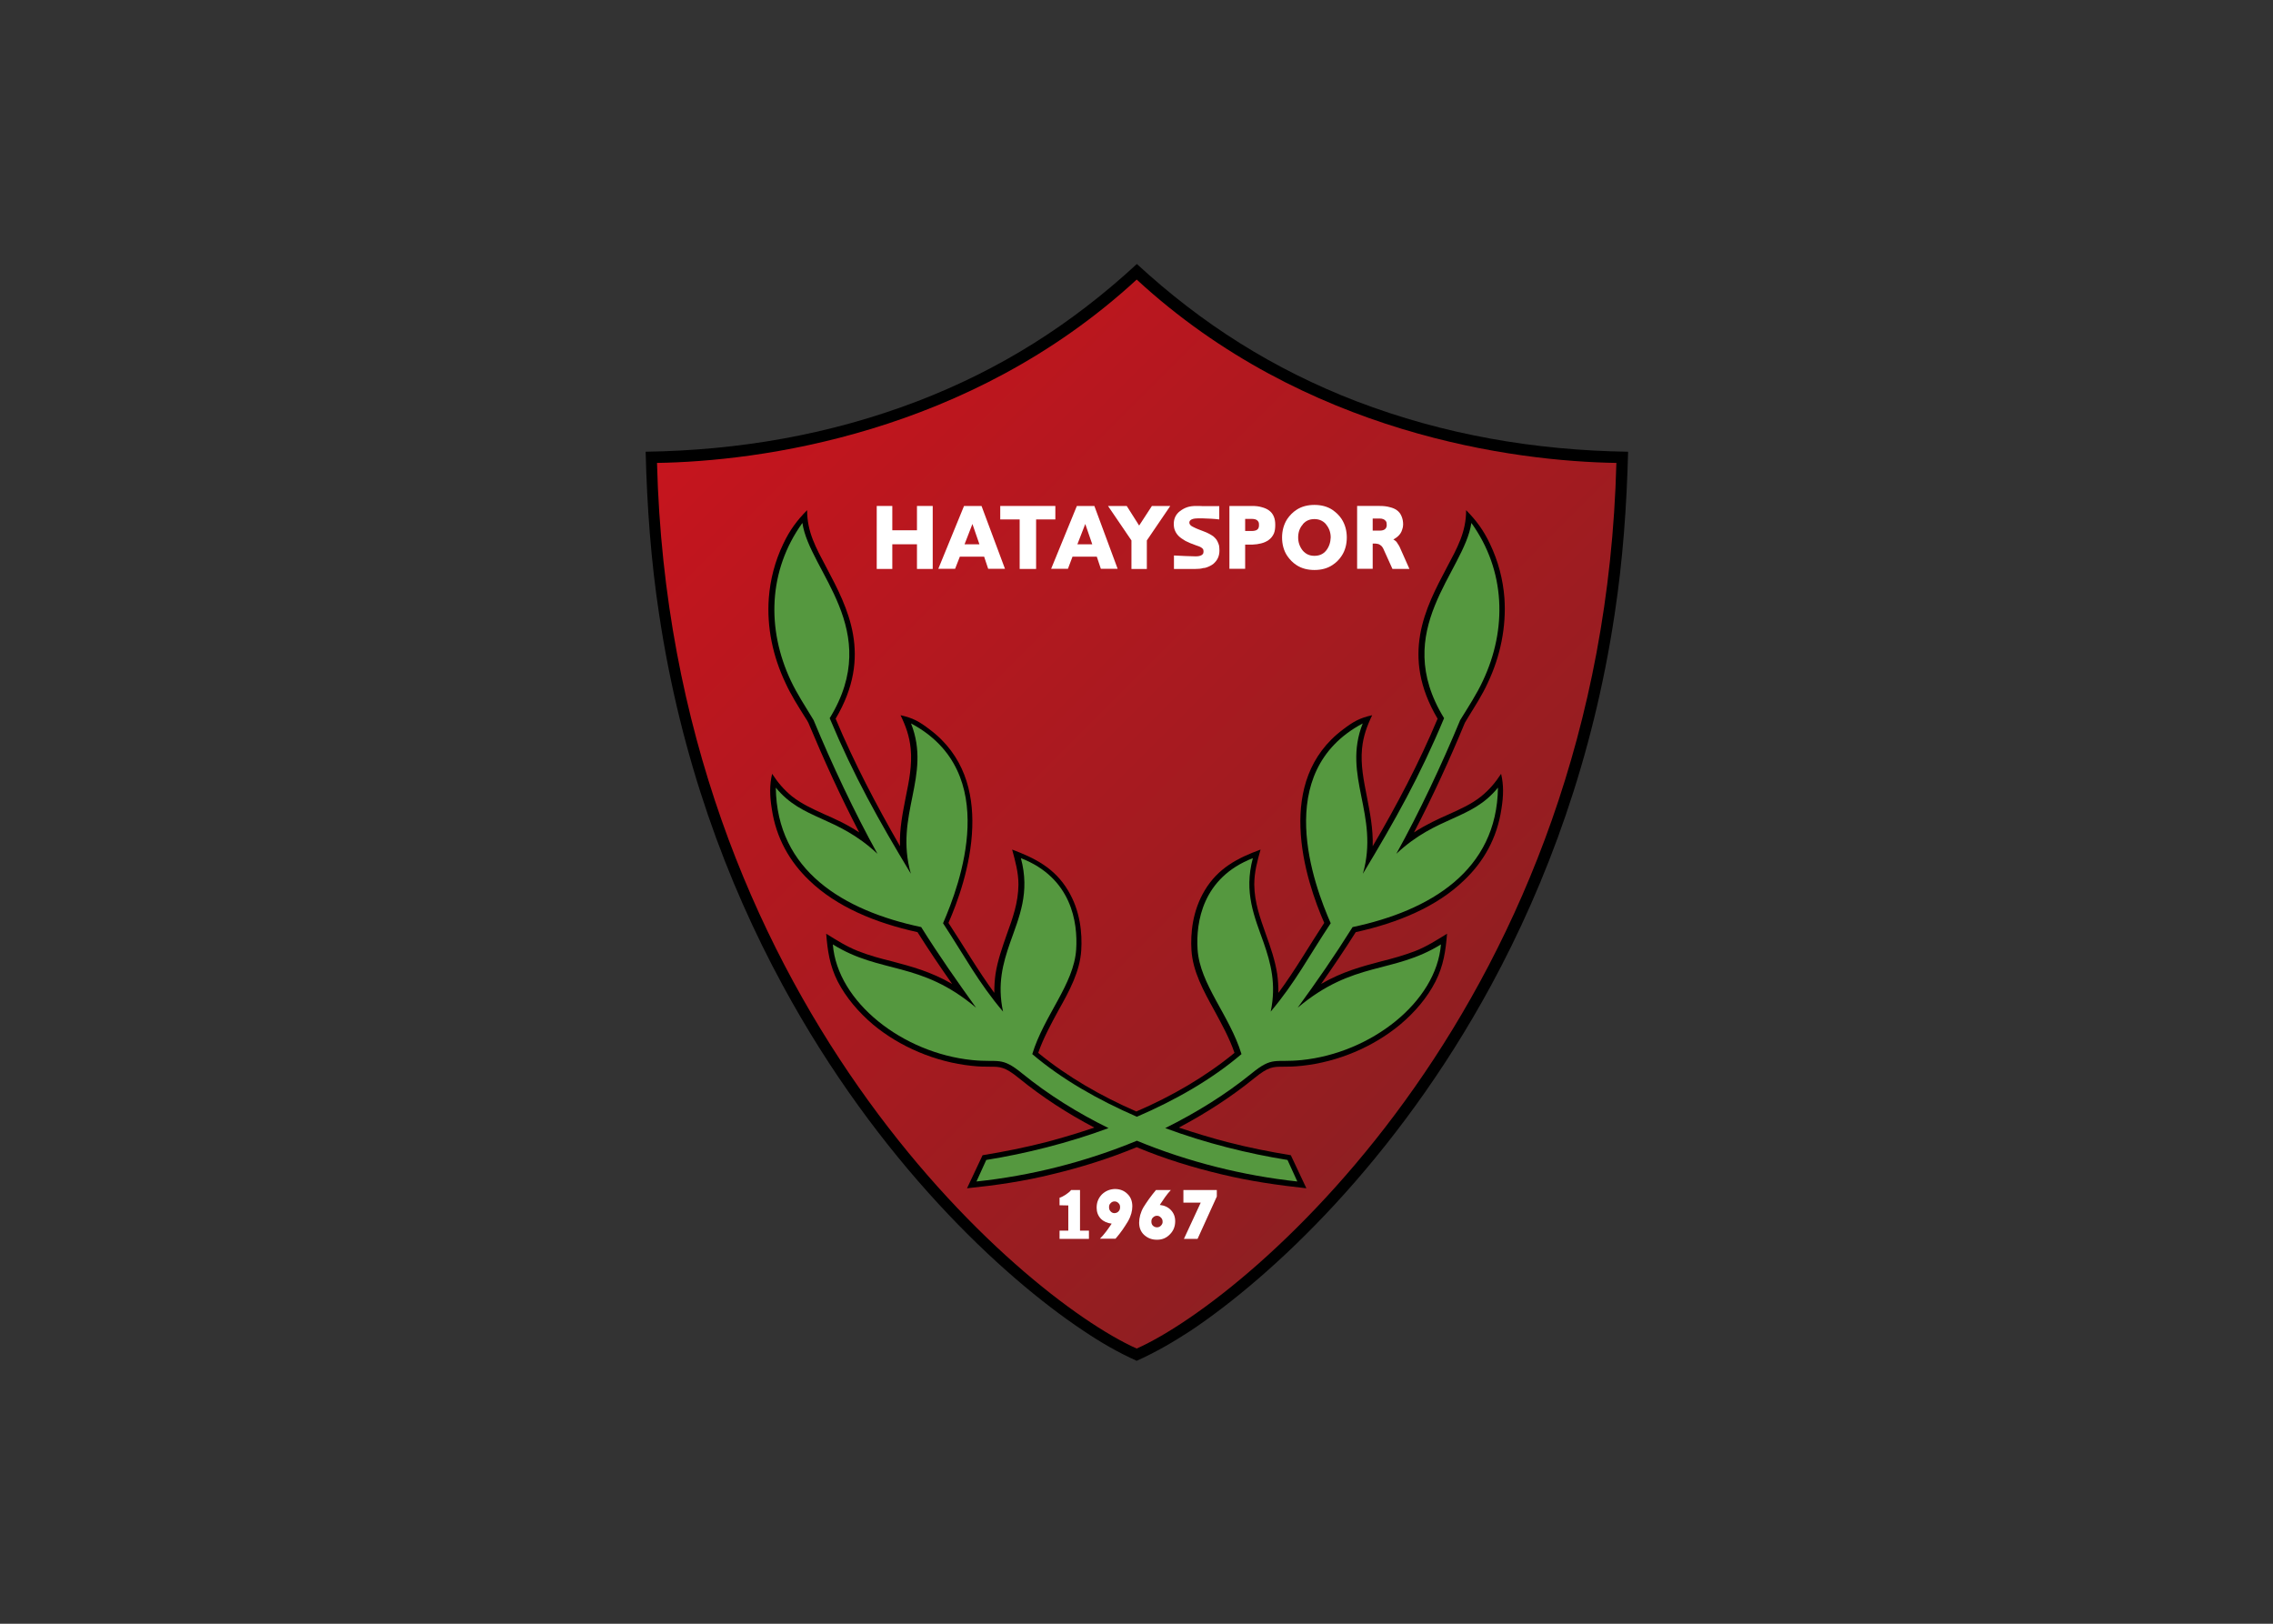 <svg clip-rule="evenodd" fill-rule="evenodd" stroke-linejoin="round" stroke-miterlimit="2" viewBox="0 0 560 400" xmlns="http://www.w3.org/2000/svg" xmlns:xlink="http://www.w3.org/1999/xlink"><rect x="0" y="0" width="560" height="400" fill="#333333" stroke="none"/><linearGradient id="a" gradientTransform="matrix(584.434 584.434 -584.434 584.434 40.446 91.469)" gradientUnits="userSpaceOnUse" x1="0" x2="1" y1="0" y2="0"><stop offset="0" stop-color="#cd131d"/><stop offset="1" stop-color="#7e2223"/></linearGradient><g fill-rule="nonzero" transform="matrix(.431 0 0 .431 152.429 19.261)"><path d="m296.1 733.1c-10.7-4.8-20.7-10.6-30.5-17.2-46.7-31.1-117.5-97.1-171.9-197.5-31.9-58.8-58.2-129.4-70.6-212-4.7-30.8-6.9-61.6-7.7-92.9 53.3-.8 105.2-9.7 155.2-28.8 47.5-18.2 88.2-44 125.6-78.5 37.3 34.4 78.1 60.2 125.6 78.5 50 19.1 101.8 28 155.2 28.8-.8 31.2-3 62.1-7.7 92.9-12.4 82.6-38.7 153.2-70.6 212.1-54.4 100.3-125.2 166.3-171.9 197.5-10 6.5-20 12.3-30.7 17.1z"/><path d="m296.1 726.1c66-29.5 266.3-200 274.2-506.2-57.7-.9-178-16.1-274.2-104.8-96.2 88.6-216.5 103.9-274.2 104.8 7.9 306.2 208.2 476.7 274.2 506.2z" fill="url(#a)"/><path d="m124 366.1c21.4-36.1 6.9-63.4-5.2-86.3-6.1-11.5-11.1-20.4-11.1-32.9-5.9 6-9.9 11.4-13.6 19.2-4.8 10-7.5 20.5-8.3 31.1-1.2 16.4 2.2 33.1 9.6 48.6 3 6.6 7 12.9 11.2 19.6.7 1 1.3 2 1.8 3 8.9 21.3 18.5 42.4 29.1 62.7-7.1-4.7-13.8-7.7-20.2-10.5-6.6-3-12.7-5.8-18.2-10.1-4.8-3.9-8.1-7.9-11.4-12.9-1.5 6.3-1.4 12.6-.2 20 2.5 16.8 10.3 30.3 21.4 40.9 15.6 15.1 37.8 24.3 61.9 29.6 6.3 10 13 19.9 19.8 29.6-12.3-7.1-23.4-10-34.3-12.9-6.5-1.6-12.9-3.3-19.5-5.9s-12.2-6.2-18.2-9.9c.8 9.8 2 18.2 6.6 27.3 4.7 9.1 11.8 17.5 20.3 24.7 15.2 12.6 35.4 21.3 56.2 23.5 4.5.5 7.7.5 10.4.5 6 0 8.6 0 16.6 6.5 13.4 10.9 27.9 20.3 43.2 28.3-9.2 3.1-18.4 5.9-27.6 8.3-12 3.1-24.1 5.5-36.3 7.5l-8.9 18.9c16.5-1.7 32.5-4 48.6-8 16.4-3.9 32.7-9 48.4-15.5 15.7 6.6 32 11.6 48.4 15.5 16.1 3.9 32.1 6.2 48.6 8l-8.9-18.9c-12.2-2-24.3-4.4-36.3-7.5-9.2-2.4-18.4-5.2-27.7-8.3 15.3-8.1 29.8-17.4 43.2-28.3 8-6.5 10.6-6.5 16.6-6.5 2.6 0 5.9 0 10.4-.5 20.9-2.2 41-10.9 56.2-23.5 8.5-7.1 15.6-15.5 20.3-24.7 4.6-9.1 5.8-17.5 6.6-27.3-6 3.7-11.6 7.3-18.2 9.9-6.6 2.5-13 4.3-19.5 5.9-10.9 2.9-22 5.8-34.3 12.9 6.8-9.7 13.5-19.6 19.8-29.6 24.1-5.3 46.3-14.5 61.9-29.6 11.2-10.6 18.9-24.1 21.4-40.9 1.2-7.5 1.3-13.7-.2-20-3.3 5-6.6 9-11.4 12.9-5.5 4.4-11.6 7.1-18.2 10.1-6.3 2.8-13 5.8-20.2 10.5 10.6-20.3 20.3-41.4 29.1-62.7.6-1 1.2-2 1.8-3 4.1-6.7 8.2-13 11.2-19.6 7.4-15.6 10.7-32.3 9.6-48.6-.8-10.6-3.5-21.1-8.3-31.1-3.7-7.8-7.7-13.2-13.6-19.2 0 12.6-5 21.4-11.1 32.9-12.1 22.9-26.6 50.2-5.2 86.3-10.6 25.3-23.3 49.4-37.1 72.9.3-10.1-1.6-19.2-3.3-28.2-1.8-9.2-3.7-18.2-2.8-27.6.7-7.1 2.8-12.9 5.8-19.1-7.1 1.6-10.7 3.6-16.6 8.1-19.7 14.7-25.1 35.8-24.4 56.1.7 21.9 8.6 43.1 13.6 54.5-8.8 13.4-16.7 27.2-26.2 40 0-3.8-.2-7.4-.7-10.8-1.2-7.8-3.8-15.3-6.5-22.8-3.2-9.1-6.5-18-6.6-28.3 0-7 1.7-13.4 3.6-20-13.1 4.8-24.3 10.6-31.9 23.3-7.1 11.8-8.2 24.8-7.6 34.3.8 12.1 6.8 23 13.2 34.6 4.1 7.6 8.5 15.5 11.4 24-16.7 13.7-35.9 24.8-56.1 33.5-20.2-8.8-39.4-19.8-56.1-33.5 2.9-8.4 7.3-16.4 11.4-24 6.5-11.5 12.4-22.5 13.2-34.6.6-9.6-.5-22.6-7.6-34.3-7.6-12.7-18.8-18.4-31.9-23.3 1.8 6.7 3.6 13 3.6 20-.1 10.4-3.3 19.2-6.6 28.3-2.6 7.5-5.3 15-6.5 22.8-.5 3.5-.7 7-.7 10.8-9.4-12.8-17.4-26.6-26.2-40 5-11.4 12.9-32.6 13.6-54.5.7-20.3-4.7-41.4-24.4-56.1-5.9-4.5-9.4-6.5-16.6-8.1 3 6.2 5.1 12 5.8 19.1.9 9.4-.9 18.4-2.8 27.6-1.7 9-3.7 18.1-3.3 28.2-13.5-23.5-26.2-47.6-36.8-72.9z"/><path d="m471.8 365.8c-13.8 33.1-28 58.4-46.4 88.9 9.6-33.6-12-55.8-.1-85.9-52.3 27.8-27.8 92.5-18.3 114.2-12.7 19.1-20 33.5-34.3 50.5 3.3-15.7 0-27.8-4-39.3-5.2-14.7-11.5-28.7-6.2-48.4-28.9 11.2-32.6 36.8-31.6 52.2 1.3 19.9 18.3 37.6 25.1 59.8-16.9 14.4-37.7 26.3-59.8 35.8-22.1-9.6-42.9-21.4-59.8-35.8 6.8-22.2 23.8-39.9 25.1-59.8 1-15.4-2.6-41-31.6-52.2 5.3 19.7-1 33.6-6.2 48.4-4 11.5-7.4 23.6-4 39.3-14.3-16.9-21.7-31.3-34.3-50.5 9.4-21.7 34-86.4-18.3-114.2 11.9 30.2-9.7 52.3-.1 85.9-18.4-30.5-32.6-55.9-46.4-88.9 31-50.5-11.6-83.9-15.6-111.6-19.6 27.3-20.5 60.7-6.6 90.2 3.5 7.4 8.2 14.6 13 22.5 10.4 25.1 23.4 52.8 36.5 76.4-23.4-21.9-42.7-19-58.1-37.8.6 47.5 38.7 70.3 83.1 79.7 10.8 17.2 20.3 30.6 31.4 46.1-32-27-54.5-19.1-81.9-36.2 2.6 33.1 40.1 62.1 79.6 66.1 15.4 1.6 16.5-2.3 28.7 7.7 14.9 12.1 31.6 22.5 49.3 31.2-23.3 8.6-47.5 14.6-69.9 18.2l-5.6 12.3c30.6-3.2 62.3-11.1 91.7-23.3 29.4 12.2 61.1 20 91.7 23.3l-5.6-12.3c-22.5-3.6-46.7-9.6-69.9-18.2 17.7-8.8 34.4-19.1 49.3-31.2 12.2-10 13.2-6.1 28.7-7.7 39.5-4 77-33.1 79.6-66.1-27.4 17-49.9 9.2-81.9 36.2 11.2-15.4 20.6-28.9 31.4-46.1 44.4-9.4 82.5-32.3 83.1-79.7-15.3 18.8-34.7 15.9-58.1 37.8 13.1-23.6 26.1-51.3 36.5-76.4 4.8-7.8 9.6-15.1 13-22.5 13.9-29.5 13-62.9-6.6-90.2-4 27.8-46.6 61.2-15.6 111.6z" fill="#55983f"/><g fill="#fff"><path d="m249.6 252.2v-7.7h-31.5v7.7h11.1v28.3h9.4v-28.3z"/><path d="m207.4 244.5h-10l-14.7 35.9h9.6l2.7-6.9h13.9l2.3 6.9h9.6zm-9.7 21.9 4.5-11.6 4 11.6z"/><path d="m446.4 267.9c-.2-.6-.6-1-.9-1.5-.3-.6-.6-.9-.9-1.4-.3-.3-.7-.7-1.2-1-.2-.1-.3-.2-.6-.3.7-.5 1.5-.9 2.1-1.4 1.5-1.2 2.5-2.6 3-4.4.3-.8.5-1.8.5-2.8 0-1.8-.3-3.3-.9-4.7-1.2-3-3.7-4.5-6.7-5.2-1.7-.5-3.6-.7-5.8-.7h-12.9v35.9h8.9v-14.4h.8c.8 0 1.5 0 2.1.2.5.1.8.2 1.2.5.6.3 1 .7 1.5 1.4.3.5.7 1.2 1 2l4.7 10.4h9.7zm-7.6-11.2c-.3.9-1.2 1.5-2.1 1.7-.5.1-1 .2-1.7.2h-4v-6.9h4c.6 0 1.2 0 1.6.2.9.2 1.7.8 2.2 1.7.1.3.2.9.2 1.5.1.7-.1 1.2-.2 1.6z"/><path d="m170.5 258.4h-14.1v-13.9h-8.9v36h8.9v-14.1h14.1v14.1h9v-36h-9z"/><path d="m330.2 244.5c-2 0-3.7.2-5.2.7s-2.9 1.3-4.1 2.2c-2.4 1.8-3.6 4.3-3.6 7.3 0 1.5.2 2.8.7 3.9.5 1.2 1.2 2.2 2.1 3.1s2.2 1.8 3.9 2.8c1.6.8 3.6 1.7 6 2.5 1 .3 2.8.9 3.6 1.7.2.2.3.3.5.6.1.3.2.8.2 1.2 0 .5-.1.8-.2 1.2-.2.3-.5.7-.9.9-1 .6-2.3.7-3.5.7-1.3 0-9.8-.3-12.3-.5v7.7h12.4c1.5 0 3-.1 4.3-.5.5 0 .9-.1 1.4-.2 1.6-.5 3.1-1.2 4.3-2.1 2.4-2 3.6-4.5 3.6-7.7 0-1-.1-2-.2-2.8-.2-.8-.5-1.6-.9-2.4-.3-.7-.8-1.4-1.4-2-.6-.7-1.3-1.2-2-1.6-.7-.5-1.6-.9-2.8-1.5-.7-.2-1.3-.6-2-.8-1.8-.7-3.8-1.4-5.5-2.3-.6-.2-1-.6-1.4-.8-.7-.6-1-1.2-1-1.8 0-.3.1-.7.3-1 .5-.7 1.4-1 2.2-1.2.6-.1 1.3-.2 2.1-.2h3.3c2.9.1 6 .2 9.2.6v-7.6h-9.2c-1.4-.1-2.6-.1-3.9-.1z"/><path d="m271.9 244.5h-10l-14.7 35.9h9.6l2.6-6.9h13.9l2.3 6.9h9.6zm-9.7 21.9 4.5-11.6 4 11.6z"/><path d="m367.6 245.2c-1.6-.5-3.5-.7-5.5-.7h-13v35.9h9v-13.8h4c2-.1 3.6-.3 5.1-.7 3.2-.8 5.9-2.5 7.3-5.6.6-1.4.8-3 .8-5 0-1.7-.2-3.3-.8-4.7-1.2-3-3.8-4.6-6.9-5.4zm-1.8 11.7c-.3 1-1.2 1.5-2.1 1.7-.5.1-1 .2-1.6.2h-4v-6.9h4c.6 0 1.2.1 1.6.2.9.2 1.7.8 2.1 1.7.2.5.2.9.2 1.5s0 1.2-.2 1.6z"/><path d="m408.1 246.8c-3.1-2.1-6.7-2.9-10.4-2.9s-7.3.8-10.4 2.9c-2 1.3-3.7 3.1-5.1 5.1-2.1 3.2-3 6.9-3 10.6 0 3.8.9 7.5 3 10.6 1.4 2 3.1 3.8 5.1 5.1 3.1 2.1 6.7 2.9 10.4 2.9s7.3-.8 10.4-2.9c2-1.3 3.8-3.1 5.1-5.1 2.1-3.1 3-6.8 3-10.6 0-3.7-.9-7.4-3-10.6-1.3-2-3.1-3.7-5.1-5.1zm-3.8 23.3c-1.7 2-3.9 2.9-6.6 2.9s-4.8-.9-6.6-2.9c-1.8-2.2-2.7-4.8-2.7-7.6s.8-5.4 2.7-7.5v-.1c1.7-2 3.9-2.9 6.6-2.9 2.6 0 4.8.9 6.6 2.9v.1c1.7 2 2.7 4.5 2.7 7.5-.1 2.8-.9 5.4-2.7 7.6z"/><path d="m297.5 255.7-7.1-11.2h-10.7l13.4 19.7v16.3h8.8v-16.3l13.4-19.7h-10.5z"/><path d="m263.8 635.5h-5.2c-1.2 1.6-4.7 3.9-6.6 4.4v4.3l5 .1v14.4h-5v4.7h16.8v-4.7h-5.1v-23.2z"/><path d="m309.3 644c2-3 3.8-5.8 6.3-8.5h-8.5c-3 3.6-5.3 6.9-7.1 9.8-1.7 2.9-2.5 6.1-2.5 8.8 0 2.9.9 5.2 2.8 7 2 1.8 4.3 2.8 7.3 2.8h.2c2.9 0 5.3-1 7.3-3.1 2-2 3-4.5 3-7.5 0-2.5-.8-4.6-2.4-6.3-1.7-1.8-3.8-2.7-6.4-3zm.6 11.9c-.6.6-1.3.9-2.2.9s-1.6-.3-2.3-.9c-.7-.7-.9-1.5-.9-2.4s.2-1.7.9-2.3c.7-.7 1.4-1 2.3-1 .8 0 1.6.3 2.2 1 .7.6 1 1.4 1 2.3.1.9-.3 1.7-1 2.4z"/><path d="m322.8 635.5v7.2h9.9l-9.6 20.7h7.8l11-24.2v-3.7z"/><path d="m283.7 634.9h-.1c-3 .1-5.4 1.2-7.4 3.1-2 2.1-3 4.5-3 7.6 0 2.5.8 4.6 2.4 6.3 1.6 1.6 3.7 2.5 6.2 2.8-2 3-4.1 6-6.7 8.6h8.9c3.3-3.8 5-6.5 7.1-9.9 1.8-3.1 2.5-6.1 2.5-8.6 0-2.9-.9-5.3-2.8-7.1-1.8-1.8-4.2-2.8-7.1-2.8zm2 12.8c-.6.7-1.4.9-2.2 1h-.1c-.8 0-1.6-.3-2.2-1-.7-.7-.9-1.5-.9-2.4s.2-1.7.9-2.3c.6-.7 1.4-1 2.2-1h.1c.8 0 1.6.3 2.2 1 .7.6.9 1.4.9 2.3s-.2 1.7-.9 2.4z"/></g></g></svg>